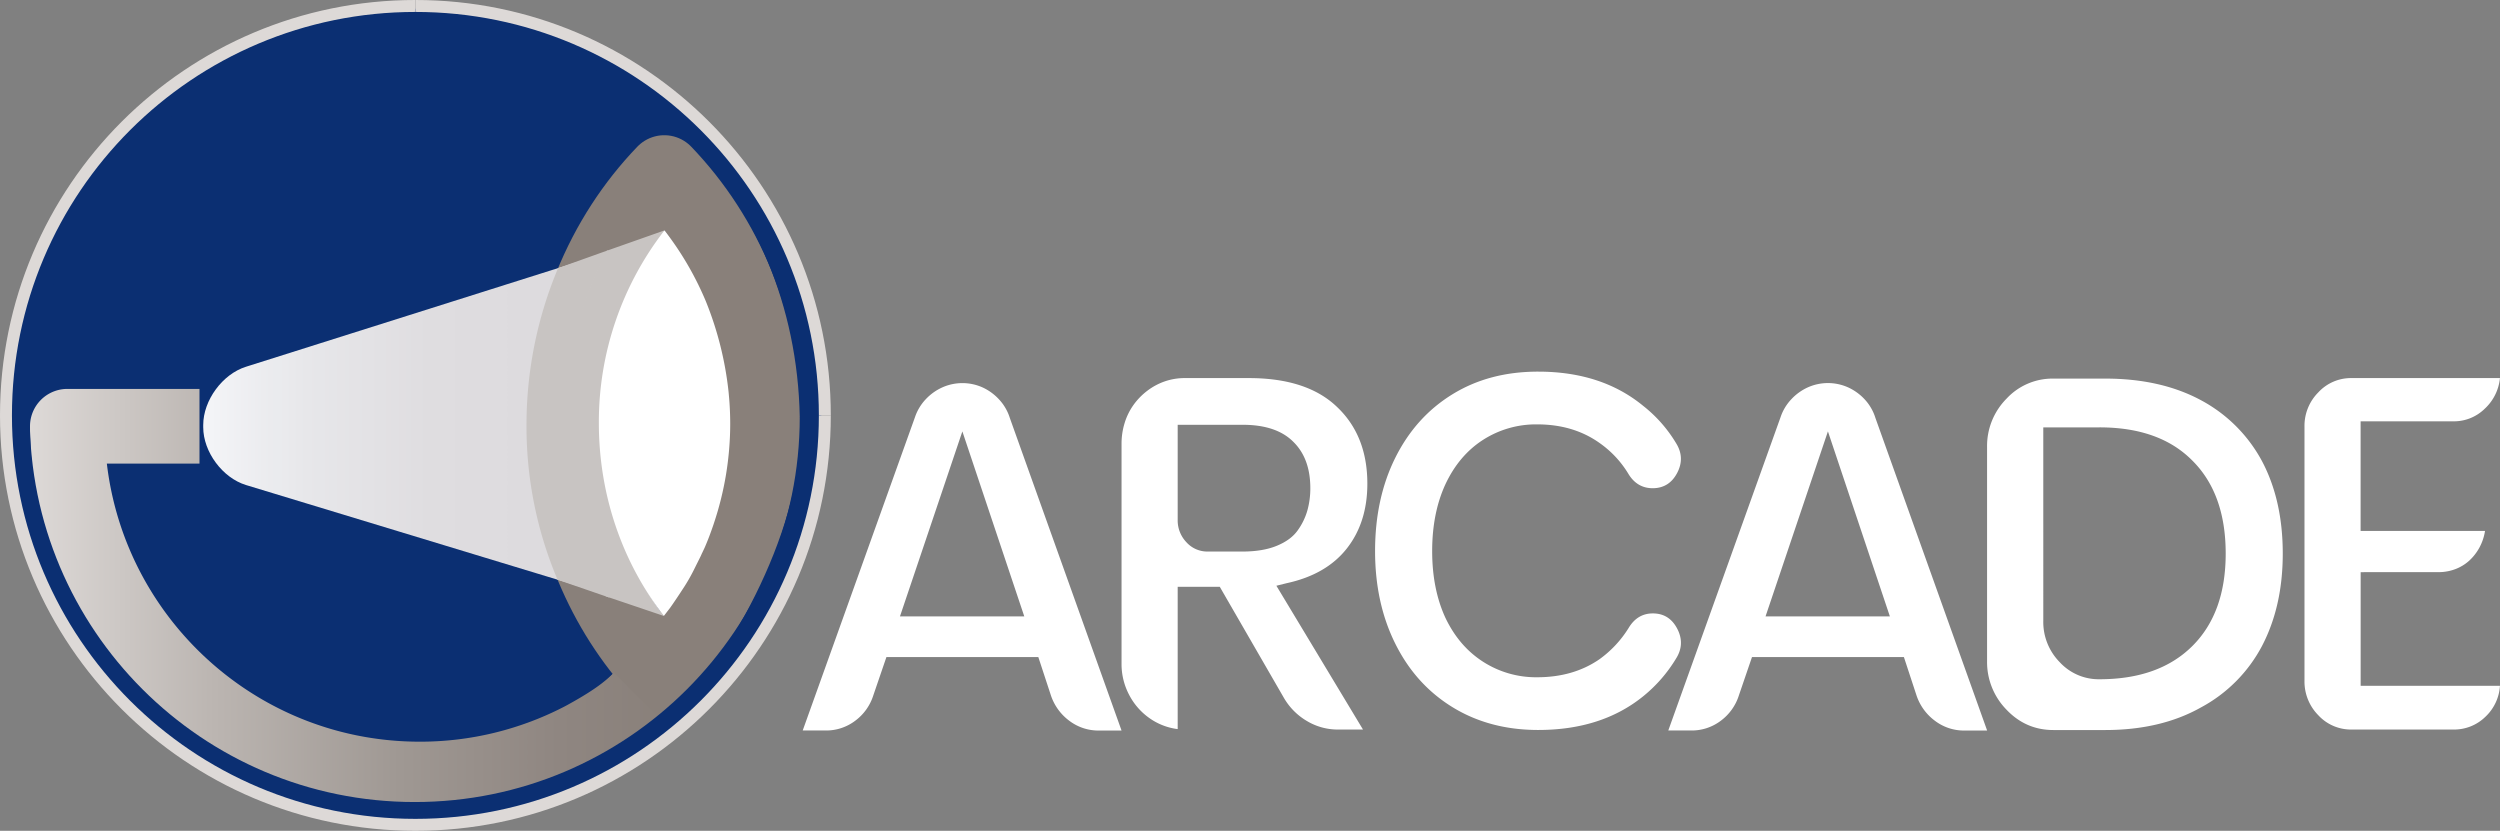 <svg id="Layer_1" data-name="Layer 1" xmlns="http://www.w3.org/2000/svg" xmlns:xlink="http://www.w3.org/1999/xlink" viewBox="0 0 1674.03 556.32"><rect x="0" y="0" width="1674.03" height="556.32" fill="#808080" stroke="none"/><defs><linearGradient id="linear-gradient" x1="136.08" y1="283.7" x2="411.41" y2="283.7" gradientUnits="userSpaceOnUse"><stop offset="0" stop-color="#fff"/><stop offset="0.25" stop-color="#f1f0f0"/><stop offset="0.55" stop-color="#e9e6e6"/><stop offset="0.93" stop-color="#e6e3e3"/></linearGradient><linearGradient id="linear-gradient-2" x1="20.09" y1="403.53" x2="446.41" y2="403.53" gradientUnits="userSpaceOnUse"><stop offset="0" stop-color="#ddd9d7"/><stop offset="0.29" stop-color="#bbb5b1"/><stop offset="0.58" stop-color="#9f9893"/><stop offset="0.83" stop-color="#8f8681"/><stop offset="1" stop-color="#89807a"/></linearGradient></defs><path d="M676.16,279.77,751,489.18H735.77A32.12,32.12,0,0,1,716,482.62a34.86,34.86,0,0,1-12.31-17L695.28,440H593.55l-8.75,25.58a33.82,33.82,0,0,1-12.31,17.17,32.13,32.13,0,0,1-19.44,6.4H537.5l75.16-209.75a32.6,32.6,0,0,1,7.13-11.95A34.69,34.69,0,0,1,631,259.4a33,33,0,0,1,26.89,0A34.76,34.76,0,0,1,669,267.48,32.23,32.23,0,0,1,676.16,279.77Zm-73.54,133h83.26l-41.47-123.9Z" fill="#fff"/><path d="M861.48,390.53l-6.8,1.69,58,96.29H895.82a40.16,40.16,0,0,1-20.73-5.73A42.85,42.85,0,0,1,859.54,467l-42.77-74.07H788.59v95.28a41.61,41.61,0,0,1-19-7.41A43.47,43.47,0,0,1,756,465.11a44,44,0,0,1-5-20.71V297.28a46.9,46.9,0,0,1,2.1-14.14,41.84,41.84,0,0,1,6-12.12,44.17,44.17,0,0,1,9.24-9.43A42.14,42.14,0,0,1,780,255.36a40.75,40.75,0,0,1,13.45-2.19h42.76q39.19,0,59.29,19.53,20.09,19.19,20.09,51.17,0,25.94-13.77,43.43T861.48,390.53Zm-52.81-21.21H832q13.61,0,23-3.87t13.93-10.27a42.84,42.84,0,0,0,6.48-13.29,55,55,0,0,0,2-15q0-19.86-11.34-31-11.34-11.44-34-11.45H788.59v63.63a21.14,21.14,0,0,0,5.83,15A18.77,18.77,0,0,0,808.67,369.32Z" fill="#fff"/><path d="M1123.1,421q5.34,10.28-.81,20a96.72,96.72,0,0,1-22,25.25q-27.87,22.56-70.31,22.55-32.4,0-57.18-15.15t-38.39-42.42Q920.77,404,920.77,369q0-35.36,13.61-62.62T972.61,264q24.61-15.16,57.34-15.15,42.45,0,70.31,22.89a91.9,91.9,0,0,1,22,24.91q6.15,9.78.81,20t-16.36,10.27q-10.38,0-16.2-9.42a68.1,68.1,0,0,0-19.44-20.88q-17.5-12.45-41.8-12.45A65.61,65.61,0,0,0,993,294.58q-16.2,10.44-25.27,30Q959,343.73,959,369t8.75,44.44q9.06,19.19,25.27,29.63a65.53,65.53,0,0,0,36.28,10.43q24.3,0,41.8-12.12a73.43,73.43,0,0,0,19.44-20.87q5.84-9.76,16.2-9.76Q1117.75,410.74,1123.1,421Z" fill="#fff"/><path d="M1255.77,279.77l74.84,209.41h-15.23a32.1,32.1,0,0,1-19.76-6.56,34.88,34.88,0,0,1-12.32-17L1274.88,440H1173.15l-8.75,25.58a33.82,33.82,0,0,1-12.31,17.17,32.13,32.13,0,0,1-19.44,6.4H1117.1l75.17-209.75a32.44,32.44,0,0,1,7.12-11.95,34.8,34.8,0,0,1,11.18-8.08,33,33,0,0,1,26.89,0,34.8,34.8,0,0,1,11.18,8.08A32.36,32.36,0,0,1,1255.77,279.77Zm-73.55,133h83.27L1224,288.86Z" fill="#fff"/><path d="M1514.63,308.72q13.93,26.26,13.93,61.95,0,35.35-13.93,61.95a99.13,99.13,0,0,1-40.82,41.07q-26.89,15.15-64.15,15.15H1375q-18.48,0-31.43-13.63a45.53,45.53,0,0,1-13-32.49V299.3a45,45,0,0,1,13-32.32A42,42,0,0,1,1375,253.51h34.66q37.26,0,64.15,14.48A99.73,99.73,0,0,1,1514.63,308.72ZM1468,432.62q22.35-22.22,22.35-61.95,0-40.07-22.35-62.28-22-22.23-62.21-22.22h-37.58V415.79a38.34,38.34,0,0,0,11,27.6,35.5,35.5,0,0,0,26.56,11.45Q1445.63,454.84,1468,432.62Z" fill="#fff"/><path d="M1580.72,383.13v76.09H1674a31.07,31.07,0,0,1-9.88,20.87,29.88,29.88,0,0,1-21.22,8.42h-68.36a29.72,29.72,0,0,1-22.2-9.6,32.09,32.09,0,0,1-9.23-23.06V285.49a31.67,31.67,0,0,1,9.23-22.72,29.72,29.72,0,0,1,22.2-9.6H1674a32.16,32.16,0,0,1-10.21,20.54,29.44,29.44,0,0,1-20.89,8.42h-62.21v73.39H1664a34.61,34.61,0,0,1-3.73,11.11,33.52,33.52,0,0,1-6.8,8.75,29,29,0,0,1-9.4,5.73,31.49,31.49,0,0,1-11.18,2Z" fill="#fff"/><circle cx="278.58" cy="277.21" r="265.39" fill="#0b2f72" stroke="#0b2f72" stroke-miterlimit="10" stroke-width="12"/><path d="M279.63,8.81c146,0,262.79,119.82,262.79,264.92" fill="#0b2f72" stroke="#9c9690" stroke-miterlimit="10"/><path d="M244.14,19.61" fill="none" stroke="#ddd9d7" stroke-miterlimit="10" stroke-width="11"/><path d="M4.83,283.43" fill="none" stroke="#ddd9d7" stroke-miterlimit="10" stroke-width="11"/><path d="M434.51,441.51C399.35,399.78,378,344.67,378,284.25c0-66.1,25.58-125.85,66.81-168.71,41.21,42.89,66.79,102.63,66.79,168.71s-46.16,146-87.37,188.86" fill="none" stroke="#89807a" stroke-linejoin="round" stroke-width="50"/><g opacity="0.95"><path d="M393.74,283.92c0,41.05,16.08,89.7,16.08,89.7,5.18,15.67-3.5,24.56-19.29,19.77L164.78,324.8c-15.78-4.8-28.7-22.22-28.7-38.72v-1.5c0-16.5,12.87-34.06,28.61-39l226-71.43c15.73-5,24.36,3.78,19.17,19.44C409.9,193.55,393.74,242.31,393.74,283.92Z" fill="url(#linear-gradient)"/></g><path d="M379.25,285c0,41.81,10.07,81.12,28.87,115.18l-34.79-12A263,263,0,0,1,352.55,285a271.2,271.2,0,0,1,21.12-105.44l33.57-12C388,201.91,379.25,242.67,379.25,285Z" fill="#c8c4c2"/><path d="M403.05,284.2c0,46.71,14.65,91.72,41.48,128.26l-38.79-13.13a248.71,248.71,0,0,1,.68-231.47l38.43-13.55s14,18.37,25.69,49A210.69,210.69,0,0,0,444.41,156C417.59,192.52,403.05,237.11,403.05,284.2Z" fill="#c8c4c2"/><path d="M449.1,407.5" fill="#fff"/><path d="M444.53,412.44C416,375.68,401,330.28,401,283.28a209.13,209.13,0,0,1,43.94-129,209.27,209.27,0,0,1,27.75,47.59,225.25,225.25,0,0,1,15.18,60.65c.1,1,.19,2.06.28,3.1q.8,8.87.81,18.2a210.4,210.4,0,0,1-11,66.81c-.05.14-.08.28-.13.42l-.78,2.25c-.67,1.94-1.37,3.83-2.06,5.69-.26.67-.51,1.35-.77,2-.66,1.66-1.32,3.27-2,4.87s-1.15,2.46-1.79,3.88c-.07.16-.37.72-.43.86-.31.71-.45,1-.76,1.7s-2.66,5.33-4.65,9.35a120.06,120.06,0,0,1-7.85,13.47c-2.24,3.48-6.38,9.63-8.11,12" fill="#fff"/><path d="M133.58,285.42H45.09c0,130.47,105.66,236.22,236,236.22a235,235,0,0,0,109.53-26.93c19.25-10.49,29.47-17.9,38.15-26.58" fill="none" stroke-linejoin="round" stroke-width="50" stroke="url(#linear-gradient-2)"/><path d="M541.52,279.24c0,145.7-118.11,263.81-263.81,263.81S13.9,424.94,13.9,279.24" fill="none" stroke="#0b2f72" stroke-miterlimit="10" stroke-width="12"/><path d="M278.1,12.39c144.93-2,260.62,113.73,263.42,266.85" fill="none" stroke="#0b2f72" stroke-miterlimit="10" stroke-width="12"/><path d="M13.9,279.24c0-145.7,118.5-265.83,264.2-265.83" fill="none" stroke="#0b2f72" stroke-miterlimit="10" stroke-width="12"/><path d="M278.16,4C429.57,4,552.32,126.75,552.32,278.16" fill="none" stroke="#ddd9d7" stroke-miterlimit="10" stroke-width="8"/><path d="M552.32,278.16c0,151.41-122.75,274.16-274.16,274.16S4,429.57,4,278.16,126.75,4,278.16,4" fill="none" stroke="#ddd9d7" stroke-miterlimit="10" stroke-width="8"/><path d="M1617.09,490.92" fill="none"/></svg>